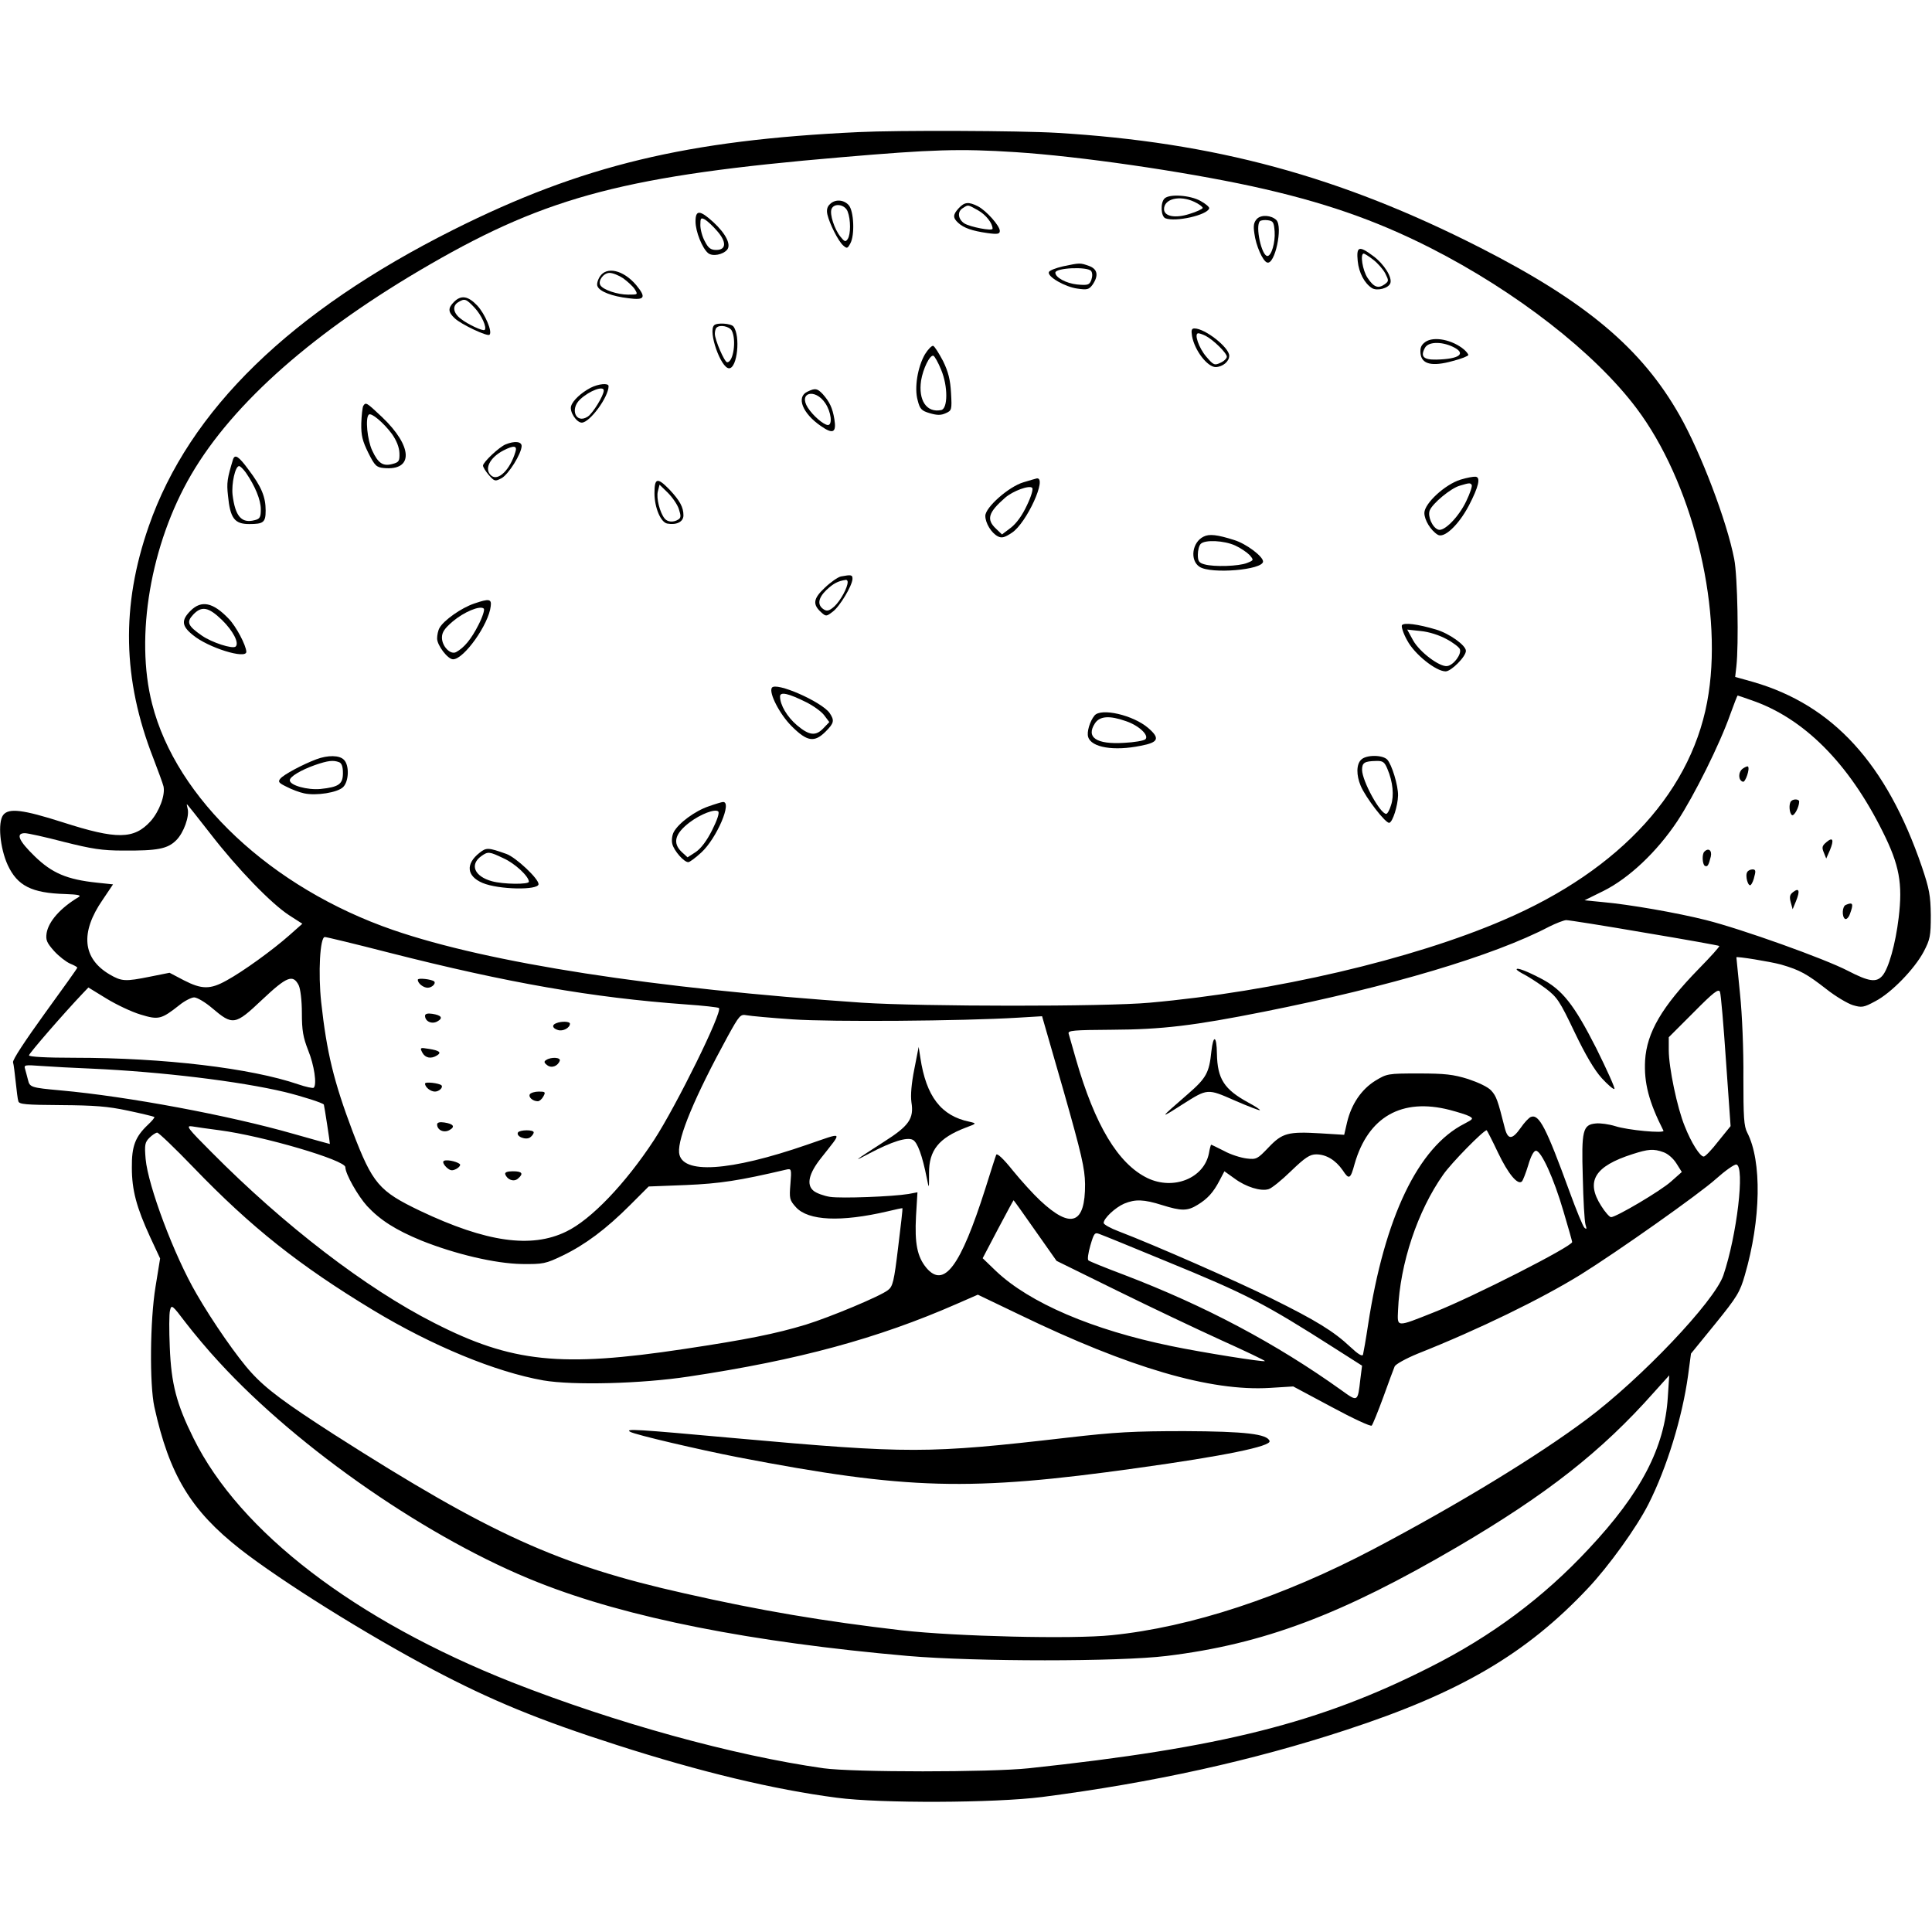 <?xml version="1.0" standalone="no"?>
<!DOCTYPE svg PUBLIC "-//W3C//DTD SVG 20010904//EN"
 "http://www.w3.org/TR/2001/REC-SVG-20010904/DTD/svg10.dtd">
<svg version="1.0" xmlns="http://www.w3.org/2000/svg"
 width="800pt" height="800pt" viewBox="0 0 800 800"
 preserveAspectRatio="xMidYMid meet">
<g transform="translate(0,800) scale(0.1,-0.1)"
fill="#000000" stroke="none">
<path d="M3555 7453 c-710 -33 -1146 -138 -1677 -404 -674 -338 -1095 -747
-1262 -1228 -115 -329 -109 -634 19 -961 20 -52 39 -104 42 -116 8 -36 -17
-103 -53 -144 -69 -76 -140 -77 -364 -5 -166 53 -224 60 -247 30 -23 -31 -13
-137 19 -207 40 -86 99 -116 238 -120 55 -2 68 -5 55 -13 -74 -44 -124 -100
-132 -149 -4 -28 0 -39 31 -74 20 -22 50 -45 66 -52 17 -7 30 -14 30 -17 0 -3
-61 -88 -135 -190 -80 -111 -134 -192 -131 -202 3 -9 7 -45 11 -81 4 -36 8
-72 11 -80 3 -13 32 -15 176 -16 139 -1 194 -5 278 -23 57 -12 106 -24 109
-26 2 -3 -10 -17 -26 -32 -53 -50 -68 -89 -67 -178 0 -93 19 -164 76 -288 l41
-88 -19 -117 c-23 -140 -25 -404 -5 -497 62 -282 151 -429 356 -590 172 -134
521 -352 795 -497 242 -128 440 -210 765 -314 345 -111 649 -184 910 -218 181
-24 653 -22 850 3 457 59 874 151 1260 278 471 154 745 315 1000 586 86 91
202 252 251 349 76 150 140 359 164 533 l12 90 101 124 c90 111 102 131 122
201 67 230 71 472 10 590 -14 27 -16 64 -16 228 1 112 -5 262 -14 347 -8 83
-15 150 -15 151 0 5 141 -18 185 -30 79 -23 107 -39 188 -102 38 -30 87 -59
109 -66 37 -11 45 -10 93 16 66 34 163 134 201 206 26 50 29 64 29 150 -1 82
-6 109 -37 201 -146 426 -367 669 -698 765 l-75 21 5 44 c10 90 5 375 -9 444
-30 156 -138 440 -226 595 -157 277 -388 471 -825 694 -581 296 -1101 437
-1755 476 -151 9 -659 11 -820 3z m650 -83 c265 -17 691 -79 978 -141 293 -64
510 -139 739 -255 356 -181 681 -434 854 -664 227 -301 356 -808 299 -1181
-59 -396 -361 -730 -850 -939 -378 -163 -948 -296 -1465 -342 -187 -17 -940
-16 -1190 0 -864 59 -1544 164 -1942 301 -504 174 -898 543 -998 936 -72 279
-6 663 162 950 174 298 513 596 990 871 488 282 819 368 1703 443 373 32 489
36 720 21z m3046 -2269 c218 -74 404 -261 545 -545 69 -138 83 -214 66 -356
-13 -109 -42 -212 -68 -241 -25 -28 -55 -24 -142 21 -96 50 -440 173 -587 210
-119 30 -318 65 -432 75 l-72 7 79 39 c106 53 221 162 305 288 70 106 177 321
220 444 15 42 29 77 30 77 1 0 26 -8 56 -19z m-6380 -553 c112 -145 253 -291
328 -339 l53 -34 -53 -47 c-70 -62 -193 -151 -261 -188 -68 -38 -103 -37 -177
1 l-59 31 -80 -16 c-104 -21 -118 -20 -168 9 -112 66 -123 173 -29 309 l43 64
-66 7 c-125 13 -187 40 -258 109 -67 65 -80 96 -41 96 12 0 85 -16 161 -36
116 -29 158 -36 246 -36 143 -1 184 7 220 43 31 31 55 99 47 130 -3 11 -4 19
-3 19 1 0 45 -55 97 -122z m5939 -410 c168 -28 307 -53 309 -55 3 -2 -36 -45
-86 -96 -151 -155 -214 -262 -221 -378 -5 -92 15 -171 76 -291 6 -12 -148 2
-200 19 -26 8 -62 13 -80 11 -54 -5 -60 -28 -54 -223 2 -93 7 -181 11 -195 6
-19 5 -22 -4 -14 -6 5 -34 73 -62 150 -97 266 -126 322 -160 309 -8 -3 -27
-23 -42 -45 -36 -51 -54 -51 -67 3 -28 111 -34 128 -55 151 -13 15 -54 34 -96
48 -61 19 -96 23 -205 23 -128 0 -131 -1 -179 -30 -58 -36 -99 -97 -117 -172
l-12 -52 -97 6 c-135 8 -159 2 -216 -58 -46 -48 -50 -51 -91 -46 -24 3 -66 16
-93 31 -28 14 -52 26 -54 26 -1 0 -6 -16 -9 -35 -20 -104 -147 -155 -255 -103
-121 59 -217 218 -296 493 -14 50 -28 97 -30 105 -4 13 20 15 178 16 209 1
341 17 632 75 521 104 949 231 1180 352 28 14 59 26 70 27 11 0 157 -23 325
-52z m-5198 -83 c491 -125 841 -186 1227 -214 73 -5 135 -12 138 -15 16 -15
-177 -406 -269 -547 -118 -180 -261 -330 -364 -379 -144 -70 -330 -44 -604 86
-171 82 -197 112 -280 329 -78 207 -107 326 -130 535 -13 121 -5 270 15 270 7
0 127 -29 267 -65z m-375 -135 c7 -15 13 -63 13 -114 0 -73 5 -101 26 -155 25
-61 37 -142 23 -155 -3 -3 -32 3 -64 14 -196 67 -555 110 -927 110 -117 0
-188 4 -188 10 0 8 145 175 224 258 l22 23 75 -46 c41 -25 104 -55 141 -66 75
-23 86 -20 162 40 21 17 49 31 60 31 12 0 46 -20 74 -44 86 -73 95 -72 207 34
103 97 128 107 152 60z m5910 -314 l19 -269 -51 -63 c-27 -35 -54 -63 -60 -63
-15 -1 -52 57 -79 126 -31 75 -66 243 -66 314 l0 54 103 103 c83 84 103 99
109 85 4 -10 15 -139 25 -287z m-3864 173 c158 -11 703 -7 932 7 l100 6 89
-309 c75 -264 88 -321 89 -386 1 -166 -58 -188 -186 -68 -27 25 -78 81 -113
124 -39 49 -66 74 -69 65 -3 -7 -23 -70 -45 -140 -103 -323 -171 -414 -244
-328 -38 46 -49 101 -43 214 l6 99 -37 -7 c-67 -11 -277 -19 -325 -12 -25 4
-56 15 -68 25 -31 25 -20 72 31 136 90 115 97 108 -58 55 -321 -111 -521 -124
-530 -33 -6 62 66 234 201 481 49 89 53 93 79 88 16 -3 102 -11 191 -17z
m-2903 -204 c288 -13 611 -52 800 -97 69 -17 158 -45 161 -52 2 -5 26 -161 25
-163 0 0 -68 18 -151 42 -265 76 -686 155 -965 180 -121 11 -127 13 -134 43
-4 15 -9 35 -12 45 -6 18 -1 18 68 13 40 -3 134 -8 208 -11z m5623 -171 c34
-9 70 -20 81 -26 18 -10 16 -12 -20 -31 -192 -97 -331 -388 -399 -832 -9 -60
-19 -116 -21 -124 -3 -9 -20 1 -53 32 -68 64 -141 109 -325 200 -147 73 -489
223 -633 278 -35 13 -63 29 -63 35 0 19 48 64 85 80 46 19 81 18 157 -6 80
-25 105 -25 147 1 41 25 65 51 91 101 l20 38 42 -30 c47 -35 109 -54 141 -44
12 3 54 37 93 75 58 56 78 69 104 69 41 0 80 -23 110 -66 26 -40 32 -37 49 26
56 196 196 275 394 224z m-5095 -84 c183 -24 522 -124 522 -153 0 -28 52 -119
90 -161 54 -58 118 -99 225 -143 140 -56 305 -95 415 -97 90 -1 99 1 170 35
93 45 179 109 279 209 l77 77 154 6 c141 6 220 18 416 64 21 5 22 2 17 -59 -5
-61 -4 -67 23 -97 51 -56 186 -62 379 -17 33 8 61 14 62 13 1 -2 -7 -74 -18
-162 -17 -141 -22 -162 -42 -177 -31 -25 -240 -112 -340 -143 -126 -38 -245
-62 -505 -101 -510 -77 -713 -56 -1034 108 -282 143 -621 403 -923 708 -98 98
-107 110 -80 106 17 -3 67 -10 113 -16z m5295 -93 c42 -88 82 -136 99 -119 4
4 16 34 26 67 11 38 23 60 32 60 22 0 74 -114 114 -251 20 -67 36 -124 36
-127 0 -18 -408 -226 -570 -290 -161 -64 -154 -64 -151 8 8 193 81 411 187
561 34 49 167 184 180 184 1 0 23 -42 47 -93z m-5401 -62 c238 -247 437 -405
743 -590 245 -148 507 -256 705 -291 123 -21 405 -14 602 16 454 68 784 158
1110 301 l87 38 173 -83 c455 -220 790 -318 1036 -303 l97 6 159 -85 c87 -47
162 -82 166 -77 4 4 26 58 48 118 22 61 43 118 47 127 4 9 47 33 96 53 252
100 510 226 674 327 154 96 491 334 560 396 38 34 76 61 85 60 36 -8 2 -294
-54 -459 -37 -108 -341 -428 -566 -596 -206 -154 -535 -354 -880 -536 -379
-200 -759 -325 -1087 -358 -163 -17 -646 -5 -868 20 -326 38 -587 82 -900 153
-523 117 -806 246 -1450 657 -205 132 -282 189 -344 257 -58 63 -162 213 -227
326 -93 159 -201 448 -211 559 -5 59 -3 69 16 88 11 11 26 21 32 21 6 0 74
-65 151 -145z m6086 64 c18 -6 41 -26 54 -47 l22 -35 -44 -39 c-43 -39 -228
-148 -249 -148 -6 0 -25 21 -41 47 -65 102 -27 164 130 214 65 21 87 23 128 8z
m-2601 -325 l88 -125 250 -123 c138 -68 332 -160 433 -206 100 -45 181 -84
180 -86 -5 -5 -262 36 -387 62 -327 67 -588 179 -727 311 l-55 53 63 120 c35
66 64 120 65 120 1 0 42 -57 90 -126z m543 -127 c332 -136 404 -173 697 -360
l113 -72 -7 -55 c-11 -96 -10 -96 -78 -47 -271 194 -565 350 -900 478 -77 29
-144 56 -148 60 -5 3 -1 31 8 62 15 51 18 55 38 47 12 -4 137 -55 277 -113z
m-3923 -417 c332 -362 876 -737 1323 -913 368 -146 881 -247 1530 -304 282
-24 872 -24 1070 0 402 49 725 171 1205 452 368 216 596 394 814 640 l63 70
-6 -91 c-13 -208 -111 -397 -328 -628 -187 -201 -403 -362 -658 -490 -454
-230 -863 -333 -1660 -418 -160 -17 -727 -17 -850 0 -374 53 -862 188 -1290
356 -649 257 -1127 622 -1319 1011 -70 141 -92 224 -98 377 -3 69 -3 138 1
152 6 25 9 23 65 -51 33 -43 94 -116 138 -163z"/>
<path d="M4822 7178 c-18 -18 -15 -75 4 -82 42 -16 172 13 181 41 2 5 -14 19
-36 31 -43 24 -129 30 -149 10z m124 -14 c19 -9 34 -20 34 -25 0 -4 -25 -16
-55 -25 -59 -19 -105 -10 -105 20 0 43 65 59 126 30z"/>
<path d="M3436 7154 c-11 -10 -14 -24 -10 -42 9 -39 45 -110 65 -128 16 -14
18 -14 30 8 19 34 15 135 -7 159 -21 23 -57 25 -78 3z m74 -30 c13 -33 13 -95
0 -114 -9 -13 -13 -11 -30 10 -25 31 -45 93 -37 114 10 27 56 20 67 -10z"/>
<path d="M3970 7138 c-25 -27 -25 -40 -2 -61 23 -21 57 -33 120 -42 43 -6 52
-4 52 9 0 21 -56 84 -91 102 -38 19 -55 18 -79 -8z m80 -9 c32 -18 60 -53 60
-76 0 -11 -93 7 -117 22 -27 18 -30 50 -5 64 22 14 19 14 62 -10z"/>
<path d="M2880 7083 c0 -42 28 -111 52 -131 18 -15 61 -7 79 14 17 21 -5 66
-57 114 -56 51 -74 52 -74 3z m89 -39 c40 -45 39 -79 -3 -79 -22 0 -33 7 -47
35 -11 19 -19 50 -19 68 0 29 2 32 19 23 10 -6 33 -27 50 -47z"/>
<path d="M5205 7094 c-13 -14 -16 -27 -11 -60 6 -50 35 -116 53 -121 32 -11
66 148 38 176 -21 20 -62 23 -80 5z m73 -53 c3 -45 -13 -101 -30 -101 -24 0
-51 124 -31 144 4 4 19 6 33 4 22 -3 25 -8 28 -47z"/>
<path d="M5622 6919 c5 -49 28 -92 59 -112 21 -13 68 -1 76 20 9 24 -26 80
-71 113 -59 44 -70 40 -64 -21z m65 5 c18 -14 40 -39 49 -56 15 -30 15 -32 -2
-45 -27 -19 -45 -13 -71 26 -21 31 -32 101 -16 101 3 0 21 -11 40 -26z"/>
<path d="M4401 6897 c-30 -7 -56 -17 -58 -24 -6 -19 67 -61 118 -68 41 -6 48
-4 63 16 26 38 21 65 -15 78 -37 13 -37 13 -108 -2z m117 -19 c6 -8 6 -22 1
-37 -8 -21 -14 -23 -59 -19 -46 5 -90 29 -90 49 0 20 132 26 148 7z"/>
<path d="M2484 6855 c-9 -14 -14 -32 -10 -40 8 -22 60 -42 129 -50 67 -9 74 3
31 55 -53 62 -122 78 -150 35z m96 -7 c18 -13 40 -33 48 -45 14 -23 14 -23
-27 -23 -44 0 -104 20 -115 39 -11 18 13 51 38 51 13 0 38 -10 56 -22z"/>
<path d="M1880 6750 c-26 -26 -25 -42 3 -68 26 -25 136 -77 144 -68 13 12 -19
87 -51 121 -38 40 -67 44 -96 15z m85 -24 c29 -31 52 -82 42 -92 -6 -7 -70 23
-99 46 -32 24 -36 54 -10 69 26 16 32 14 67 -23z"/>
<path d="M2957 6653 c-26 -25 28 -178 62 -178 34 0 48 134 18 173 -10 13 -69
17 -80 5z m73 -22 c20 -38 7 -131 -19 -131 -11 0 -51 93 -51 118 0 10 3 22 7
25 13 14 53 6 63 -12z"/>
<path d="M4936 6608 c11 -60 64 -128 98 -128 29 1 56 23 56 47 0 34 -100 113
-144 113 -12 0 -14 -7 -10 -32z m57 1 c32 -17 87 -71 87 -86 0 -7 -12 -19 -26
-25 -25 -12 -29 -10 -59 25 -31 36 -52 97 -33 97 5 0 19 -5 31 -11z"/>
<path d="M5902 6584 c-17 -12 -22 -24 -20 -47 4 -45 47 -56 133 -32 36 9 65
21 65 25 0 4 -8 14 -17 22 -48 41 -126 57 -161 32z m114 -20 c58 -28 28 -51
-69 -53 -53 -1 -66 13 -47 48 13 26 67 28 116 5z"/>
<path d="M3830 6533 c-30 -52 -45 -139 -30 -191 9 -36 16 -43 50 -53 31 -9 46
-9 66 0 25 11 26 14 22 84 -3 54 -11 87 -33 132 -17 32 -35 61 -41 63 -6 1
-21 -14 -34 -35z m67 -64 c29 -69 28 -162 0 -167 -60 -12 -95 40 -83 122 8 49
36 107 51 103 5 -2 20 -28 32 -58z"/>
<path d="M2445 6394 c-38 -20 -73 -52 -80 -75 -8 -23 22 -69 44 -69 33 0 111
106 111 151 0 14 -42 10 -75 -7z m55 -11 c0 -21 -45 -94 -66 -108 -49 -32 -76
31 -31 72 39 36 97 57 97 36z"/>
<path d="M3343 6378 c-47 -22 -20 -90 56 -142 50 -35 65 -28 56 28 -8 48 -20
72 -48 104 -23 24 -31 26 -64 10z m74 -47 c25 -37 31 -91 11 -91 -18 1 -62 39
-83 72 -40 63 30 81 72 19z"/>
<path d="M1504 6319 c-3 -6 -7 -39 -8 -72 -1 -51 5 -73 29 -122 27 -54 34 -60
64 -63 124 -12 121 89 -7 211 -65 61 -67 63 -78 46z m119 -116 c19 -27 30 -55
31 -79 1 -33 -2 -38 -28 -45 -40 -11 -60 2 -85 56 -20 43 -29 134 -14 148 10
10 61 -33 96 -80z"/>
<path d="M2094 6160 c-26 -10 -94 -74 -94 -88 0 -6 11 -24 24 -39 24 -27 26
-27 53 -13 29 16 82 101 83 133 0 19 -29 22 -66 7z m40 -32 c-22 -73 -71 -121
-99 -98 -32 26 -8 75 50 105 43 22 58 20 49 -7z"/>
<path d="M965 6098 c-24 -79 -27 -97 -21 -150 9 -94 27 -118 88 -118 59 0 68
7 68 56 0 56 -17 98 -70 168 -41 56 -57 67 -65 44z m53 -55 c38 -55 62 -113
62 -152 0 -33 -4 -40 -26 -45 -54 -14 -80 16 -91 105 -5 46 11 119 27 119 5 0
17 -12 28 -27z"/>
<path d="M6048 6014 c-65 -20 -150 -99 -150 -138 0 -29 26 -72 55 -90 26 -17
86 39 129 120 41 79 50 118 28 120 -8 1 -36 -4 -62 -12z m46 -22 c3 -5 -7 -35
-23 -68 -31 -65 -92 -127 -116 -117 -24 9 -44 55 -35 79 11 29 88 93 125 103
40 12 43 12 49 3z"/>
<path d="M4238 6003 c-61 -18 -158 -104 -158 -139 0 -30 25 -71 52 -85 16 -8
28 -5 58 15 61 40 148 231 103 225 -4 -1 -29 -8 -55 -16z m14 -96 c-19 -41
-43 -74 -66 -92 l-37 -28 -24 23 c-42 39 -33 68 37 129 32 28 100 53 112 41 5
-5 -4 -36 -22 -73z"/>
<path d="M2710 5958 c0 -60 26 -121 53 -126 38 -7 67 7 67 34 0 34 -15 61 -58
107 -50 51 -62 49 -62 -15z m101 -66 c9 -28 9 -36 -2 -43 -20 -13 -45 -11 -57
4 -20 25 -35 85 -28 112 l7 28 34 -33 c19 -19 40 -49 46 -68z"/>
<path d="M4984 5778 c-48 -23 -58 -98 -17 -125 47 -31 263 -13 263 22 0 21
-70 74 -120 89 -69 22 -103 26 -126 14z m131 -37 c22 -10 48 -28 59 -39 18
-21 18 -22 -10 -33 -34 -14 -137 -17 -176 -6 -23 6 -28 13 -28 40 0 18 5 38
12 45 18 18 97 14 143 -7z"/>
<path d="M3482 5613 c-13 -3 -43 -24 -67 -47 -48 -45 -51 -69 -14 -102 19 -17
21 -17 47 3 29 21 81 108 82 136 0 17 -5 18 -48 10z m28 -23 c0 -23 -29 -76
-54 -100 -21 -19 -31 -22 -44 -14 -29 18 -25 47 10 81 29 27 47 37 81 42 4 0
7 -4 7 -9z"/>
<path d="M1964 5501 c-54 -18 -127 -70 -144 -101 -6 -10 -10 -30 -10 -44 0
-28 44 -86 66 -86 45 0 148 145 156 220 4 30 -7 32 -68 11z m17 -89 c-30 -59
-59 -94 -92 -112 -23 -13 -59 23 -59 60 0 22 11 38 45 67 46 39 113 67 128 53
5 -4 -5 -35 -22 -68z"/>
<path d="M789 5471 c-39 -39 -37 -63 9 -100 63 -53 222 -102 222 -70 -1 27
-42 105 -73 137 -65 68 -113 78 -158 33z m130 -38 c46 -45 72 -95 57 -110 -12
-12 -100 17 -140 45 -59 41 -65 56 -36 87 35 37 63 32 119 -22z"/>
<path d="M5805 5411 c-3 -6 6 -35 22 -63 30 -57 119 -128 159 -128 23 0 84 61
84 85 0 23 -69 72 -123 88 -77 23 -134 30 -142 18z m184 -57 c27 -14 53 -34
56 -42 8 -21 -26 -66 -52 -70 -31 -5 -115 58 -142 107 l-24 44 56 -6 c33 -3
77 -17 106 -33z"/>
<path d="M3196 5152 c-13 -21 32 -109 82 -159 64 -64 94 -69 141 -22 35 35 37
46 16 77 -34 47 -223 130 -239 104z m143 -60 c30 -15 63 -39 74 -54 l21 -28
-24 -25 c-32 -34 -59 -31 -110 12 -41 35 -70 84 -70 119 0 21 35 13 109 -24z"/>
<path d="M4532 5037 c-19 -23 -33 -69 -26 -89 13 -43 106 -59 218 -36 74 14
80 31 30 74 -62 53 -195 84 -222 51z m130 -23 c54 -18 97 -59 81 -75 -6 -6
-46 -13 -89 -15 -115 -7 -158 23 -120 81 20 30 60 33 128 9z"/>
<path d="M1310 4856 c-56 -21 -135 -63 -149 -80 -11 -13 -7 -18 26 -34 21 -11
53 -23 72 -27 50 -11 139 3 162 26 24 24 26 91 3 113 -18 19 -66 20 -114 2z
m94 -12 c11 -4 16 -19 16 -45 0 -46 -17 -58 -93 -66 -54 -5 -127 15 -127 36 0
15 45 42 104 63 55 19 76 21 100 12z"/>
<path d="M5636 4854 c-20 -19 -20 -64 -2 -107 20 -49 105 -159 119 -154 14 4
35 70 36 113 1 41 -26 129 -45 149 -20 20 -88 20 -108 -1z m109 -38 c23 -54
28 -111 15 -150 -6 -20 -15 -36 -20 -36 -25 0 -99 135 -100 182 0 30 10 36 58
37 28 1 35 -4 47 -33z"/>
<path d="M2934 4661 c-56 -19 -124 -69 -144 -106 -7 -13 -10 -35 -6 -50 7 -28
48 -75 66 -75 6 0 30 18 54 40 64 59 130 213 89 209 -4 0 -31 -8 -59 -18z m15
-98 c-22 -44 -46 -76 -68 -91 l-34 -22 -24 22 c-39 37 -29 76 33 123 45 34
105 57 118 45 6 -6 -5 -37 -25 -77z"/>
<path d="M1986 4469 c-59 -46 -54 -97 12 -125 66 -28 232 -31 232 -5 0 23 -94
111 -133 125 -76 27 -83 27 -111 5z m99 -23 c47 -21 105 -75 105 -97 0 -12
-106 -11 -153 2 -73 20 -93 69 -44 104 28 20 33 19 92 -9z"/>
<path d="M7216 4817 c-19 -14 -19 -48 1 -54 10 -4 30 54 21 63 -3 2 -12 -2
-22 -9z"/>
<path d="M7417 4683 c-11 -10 -8 -51 3 -58 9 -6 30 33 30 56 0 10 -23 12 -33
2z"/>
<path d="M7563 4513 c-18 -15 -20 -22 -11 -43 l10 -25 15 34 c18 43 13 57 -14
34z"/>
<path d="M7057 4473 c-10 -10 -8 -51 2 -58 11 -6 16 1 25 38 6 26 -10 38 -27
20z"/>
<path d="M7235 4389 c-10 -15 4 -64 15 -53 5 5 12 21 15 37 6 21 4 27 -8 27
-9 0 -19 -5 -22 -11z"/>
<path d="M7426 4307 c-15 -11 -17 -20 -11 -43 l8 -29 14 34 c17 42 13 56 -11
38z"/>
<path d="M7643 4253 c-15 -6 -17 -49 -3 -58 6 -3 15 6 20 20 16 43 13 51 -17
38z"/>
<path d="M6280 3986 c0 -3 15 -13 33 -22 17 -9 56 -34 86 -56 49 -37 59 -52
121 -182 45 -94 82 -157 113 -191 25 -27 48 -47 52 -44 3 4 -31 79 -75 168
-92 181 -140 242 -227 288 -61 32 -103 48 -103 39z"/>
<path d="M5016 3646 c-9 -88 -21 -110 -97 -176 -121 -105 -121 -106 -21 -42
103 65 101 65 215 15 55 -24 102 -42 104 -40 2 2 -19 16 -47 31 -101 55 -129
98 -131 203 -1 75 -15 81 -23 9z"/>
<path d="M1730 3943 c0 -15 23 -33 41 -33 17 0 35 17 27 26 -10 9 -68 16 -68
7z"/>
<path d="M1760 3794 c0 -23 27 -36 50 -24 26 14 19 26 -20 32 -19 3 -30 0 -30
-8z"/>
<path d="M2303 3763 c-19 -7 -16 -21 7 -28 21 -7 50 9 50 26 0 10 -36 11 -57
2z"/>
<path d="M1749 3641 c12 -22 36 -27 61 -11 19 12 10 20 -35 27 -36 6 -37 5
-26 -16z"/>
<path d="M2262 3611 c-10 -6 -10 -11 3 -21 18 -15 45 -5 53 18 4 14 -36 16
-56 3z"/>
<path d="M1760 3513 c0 -15 23 -33 41 -33 17 0 35 17 27 26 -10 9 -68 16 -68
7z"/>
<path d="M2194 3469 c-7 -12 12 -29 33 -29 7 0 17 9 23 20 10 18 8 20 -19 20
-16 0 -33 -5 -37 -11z"/>
<path d="M1810 3344 c0 -23 27 -36 50 -24 26 14 19 26 -20 32 -19 3 -30 0 -30
-8z"/>
<path d="M2145 3311 c-10 -17 34 -34 51 -20 8 6 14 15 14 20 0 12 -57 11 -65
0z"/>
<path d="M1836 3191 c-3 -4 3 -16 13 -25 16 -14 23 -15 41 -6 12 7 18 15 14
20 -15 12 -62 21 -68 11z"/>
<path d="M2092 3138 c8 -23 35 -33 52 -19 25 21 19 31 -20 31 -23 0 -34 -4
-32 -12z"/>
<path d="M3786 3573 c-12 -60 -16 -108 -12 -137 11 -68 -10 -98 -114 -164
-126 -81 -133 -87 -60 -48 93 49 156 69 180 56 19 -10 39 -64 58 -160 9 -45 9
-44 9 22 -1 95 41 146 150 188 48 18 48 18 18 25 -118 24 -180 105 -204 265
l-7 45 -18 -92z"/>
<path d="M2610 2071 c20 -12 286 -74 445 -105 702 -135 960 -142 1653 -45 360
50 556 90 549 112 -9 29 -100 40 -352 41 -211 0 -286 -4 -485 -27 -581 -67
-653 -67 -1379 -2 -408 37 -456 40 -431 26z"/>
</g>
</svg>
